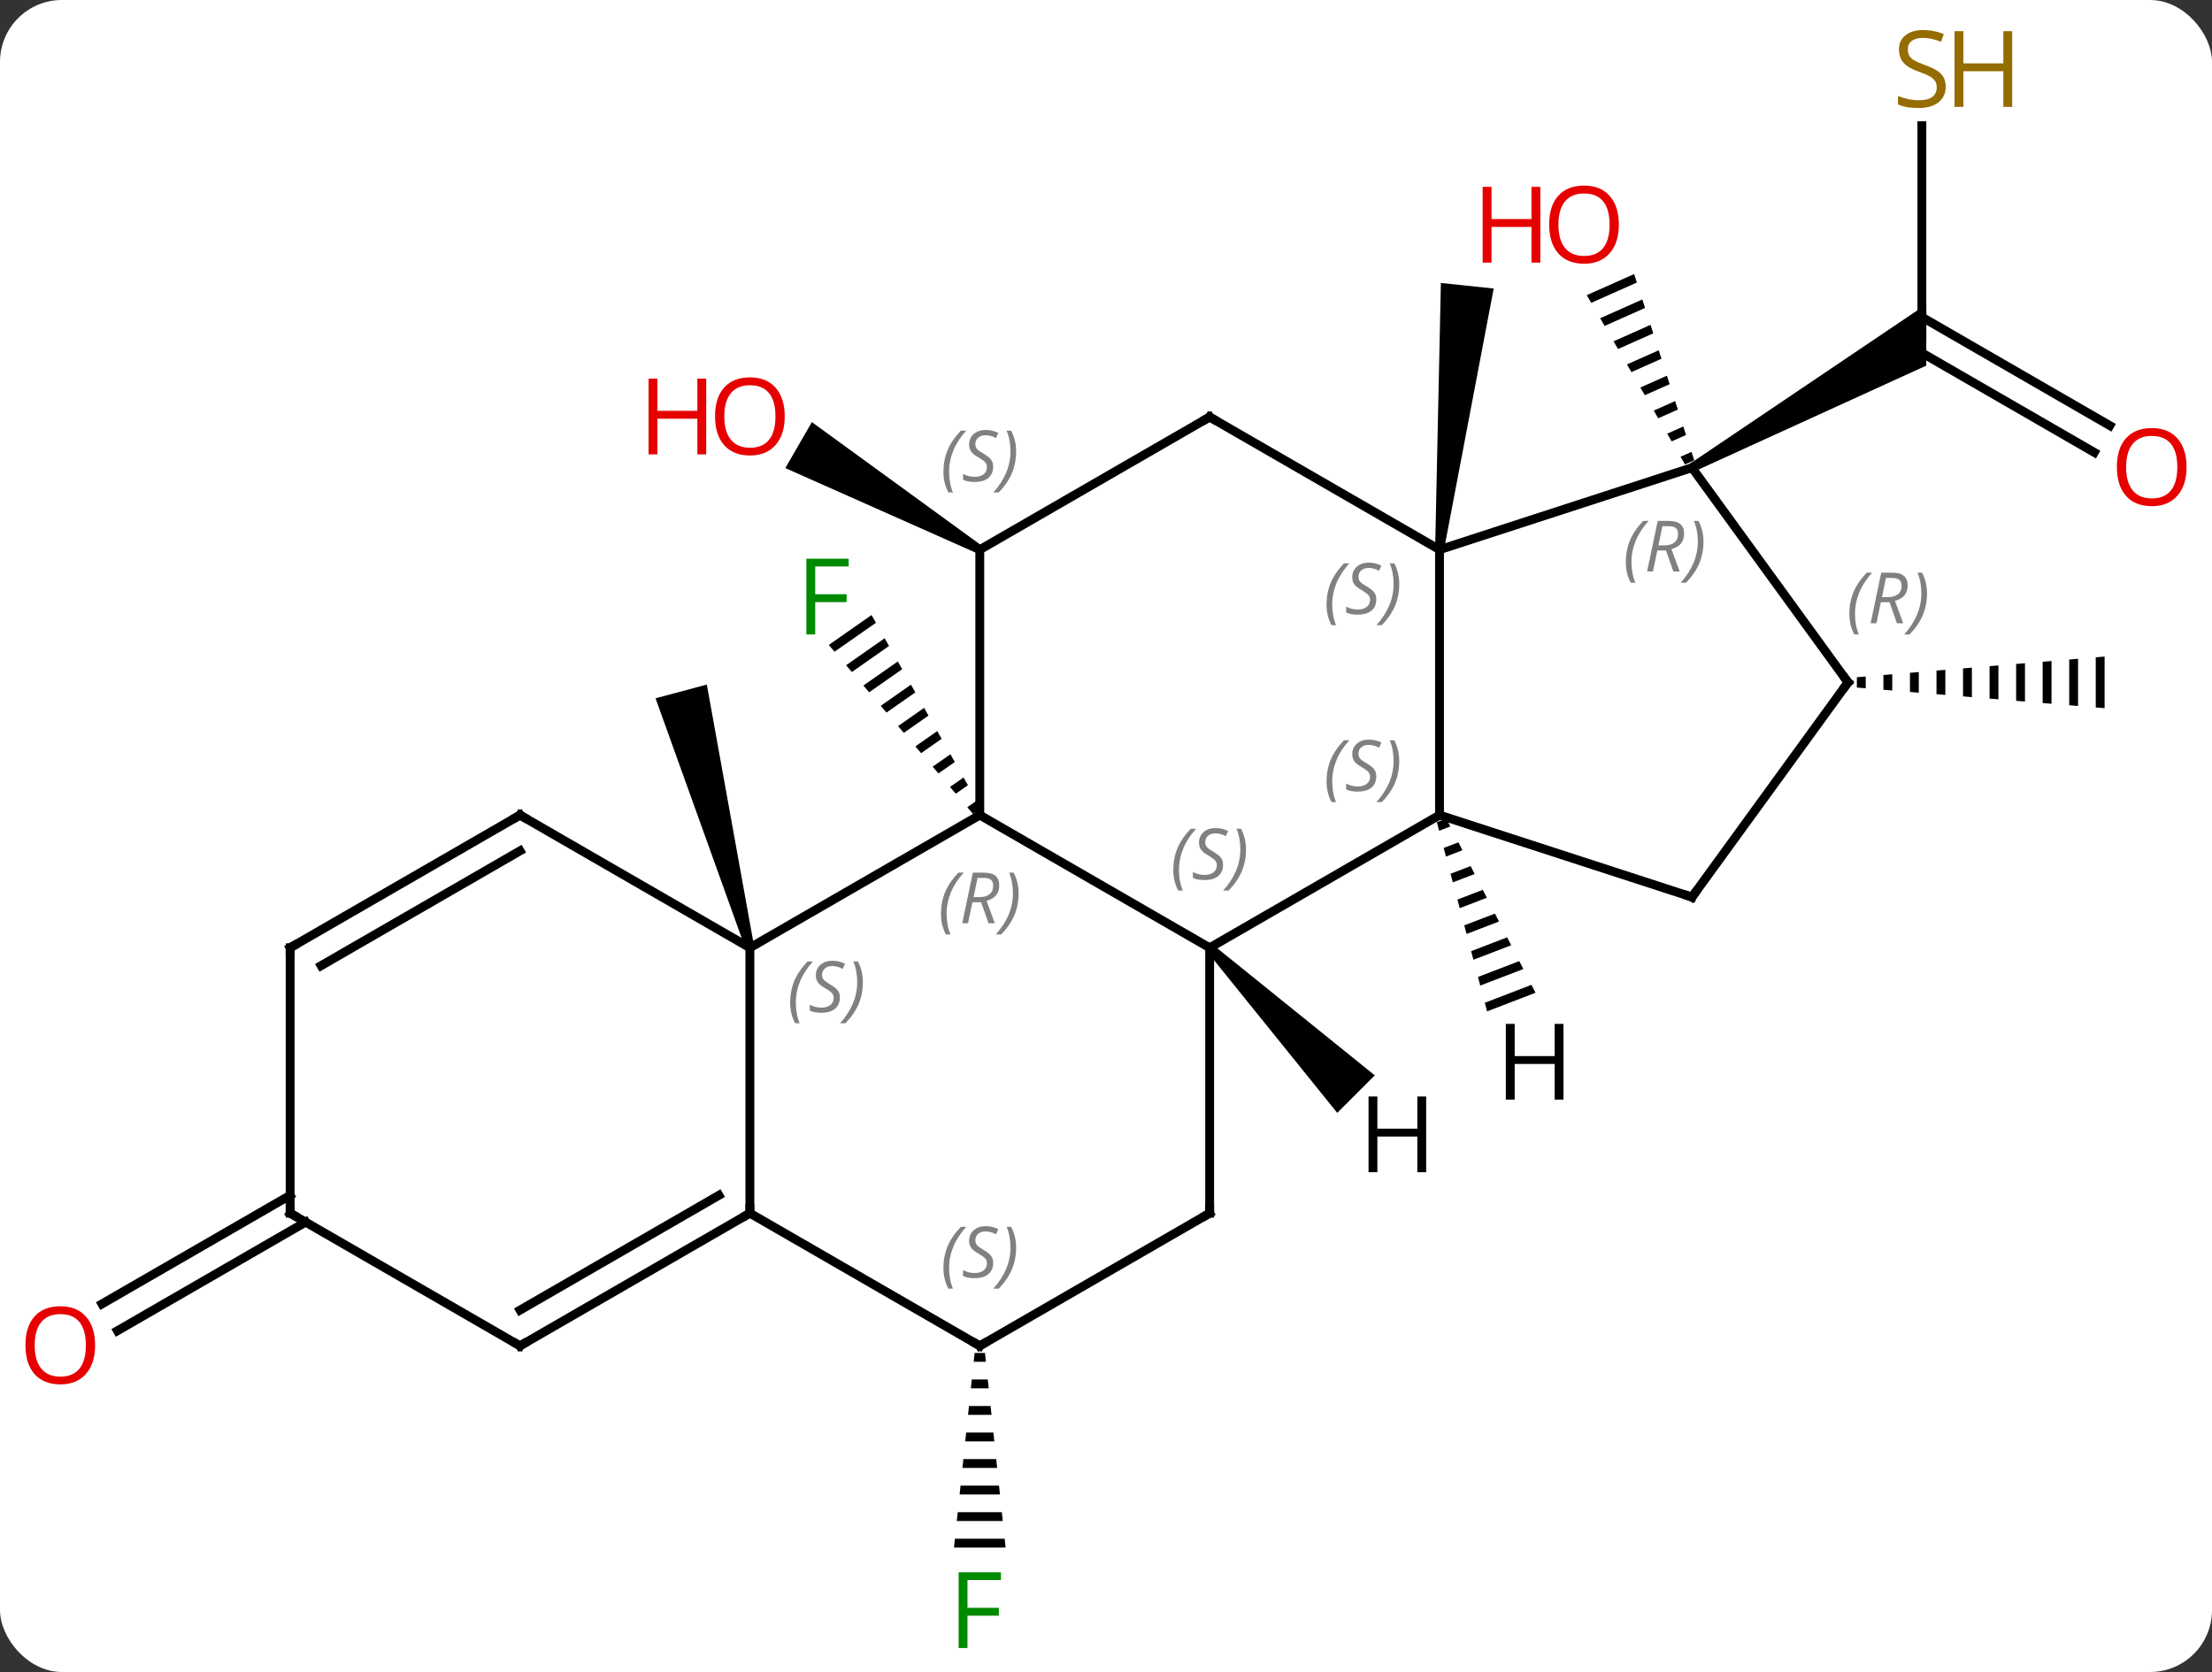 <svg width="250" viewBox="0 0 250 189" style="fill-opacity:1; color-rendering:auto; color-interpolation:auto; text-rendering:auto; stroke:black; stroke-linecap:square; stroke-miterlimit:10; shape-rendering:auto; stroke-opacity:1; fill:black; stroke-dasharray:none; font-weight:normal; stroke-width:1; font-family:'Open Sans'; font-style:normal; stroke-linejoin:miter; font-size:12; stroke-dashoffset:0; image-rendering:auto;" height="189" class="cas-substance-image" xmlns:xlink="http://www.w3.org/1999/xlink" xmlns="http://www.w3.org/2000/svg"><rect x="0" y="0" width="250" height="189" fill="#333333" stroke="none"/><svg class="cas-substance-single-component"><rect y="0" x="0" width="250" stroke="none" ry="7" rx="7" height="189" fill="white" class="cas-substance-group"/><svg y="0" x="0" width="250" viewBox="0 0 250 189" style="fill:black;" height="189" class="cas-substance-single-component-image"><svg><g><g transform="translate(125,95)" style="text-rendering:geometricPrecision; color-rendering:optimizeQuality; color-interpolation:linearRGB; stroke-linecap:butt; image-rendering:optimizeQuality;"><path style="stroke:none;" d="M38.192 -32.813 L37.198 -32.917 L37.849 -63.014 L43.816 -62.386 Z"/><line y2="-43.861" y1="-55.62" x2="111.699" x1="91.333" style="fill:none;"/><line y2="-46.892" y1="-59.156" x2="113.449" x1="92.208" style="fill:none;"/><line y2="-80.791" y1="-57.135" x2="92.208" x1="92.208" style="fill:none;"/><path style="stroke:none;" d="M66.478 -41.702 L65.978 -42.568 L92.708 -60.599 L92.708 -53.671 Z"/><path style="stroke:none;" d="M59.69 -64.021 L54.336 -61.638 L54.336 -61.638 L54.841 -60.768 L54.841 -60.768 L59.999 -63.064 L59.999 -63.064 L59.69 -64.021 ZM60.617 -61.149 L55.851 -59.028 L55.851 -59.028 L56.356 -58.158 L60.925 -60.192 L60.925 -60.192 L60.617 -61.149 ZM61.543 -58.278 L57.365 -56.418 L57.87 -55.548 L57.87 -55.548 L61.852 -57.32 L61.852 -57.32 L61.543 -58.278 ZM62.469 -55.406 L58.88 -53.808 L58.88 -53.808 L59.385 -52.938 L59.385 -52.938 L62.778 -54.449 L62.778 -54.449 L62.469 -55.406 ZM63.396 -52.534 L60.394 -51.198 L60.394 -51.198 L60.899 -50.328 L60.899 -50.328 L63.705 -51.577 L63.705 -51.577 L63.396 -52.534 ZM64.322 -49.663 L61.908 -48.588 L61.908 -48.588 L62.413 -47.718 L62.413 -47.718 L64.631 -48.705 L64.631 -48.705 L64.322 -49.663 ZM65.248 -46.791 L63.423 -45.978 L63.423 -45.978 L63.928 -45.108 L63.928 -45.108 L65.557 -45.834 L65.248 -46.791 ZM66.175 -43.919 L64.937 -43.369 L64.937 -43.369 L65.442 -42.499 L65.442 -42.499 L66.484 -42.962 L66.175 -43.919 Z"/><path style="stroke:none;" d="M85.862 -18.532 L84.862 -18.448 L84.862 -18.448 L84.862 -17.282 L84.862 -17.282 L85.862 -17.198 L85.862 -17.198 L85.862 -18.532 ZM88.862 -18.782 L87.862 -18.698 L87.862 -18.698 L87.862 -17.032 L87.862 -17.032 L88.862 -16.948 L88.862 -16.948 L88.862 -18.782 ZM91.862 -19.032 L90.862 -18.948 L90.862 -18.948 L90.862 -16.782 L90.862 -16.782 L91.862 -16.698 L91.862 -16.698 L91.862 -19.032 ZM94.862 -19.282 L93.862 -19.198 L93.862 -19.198 L93.862 -16.532 L93.862 -16.532 L94.862 -16.448 L94.862 -16.448 L94.862 -19.282 ZM97.862 -19.532 L96.862 -19.448 L96.862 -19.448 L96.862 -16.282 L96.862 -16.282 L97.862 -16.198 L97.862 -16.198 L97.862 -19.532 ZM100.862 -19.782 L99.862 -19.698 L99.862 -19.698 L99.862 -16.032 L99.862 -16.032 L100.862 -15.948 L100.862 -19.782 ZM103.862 -20.032 L102.862 -19.948 L102.862 -19.948 L102.862 -15.782 L103.862 -15.698 L103.862 -20.032 ZM106.862 -20.282 L105.862 -20.198 L105.862 -20.198 L105.862 -15.532 L106.862 -15.448 L106.862 -20.282 ZM109.862 -20.532 L108.862 -20.448 L108.862 -20.448 L108.862 -15.282 L109.862 -15.198 L109.862 -20.532 ZM112.862 -20.782 L111.862 -20.698 L111.862 -20.698 L111.862 -15.032 L112.862 -14.948 L112.862 -20.782 Z"/><path style="stroke:none;" d="M-14.015 -33.298 L-14.515 -32.432 L-36.242 -42.089 L-33.242 -47.285 Z"/><path style="stroke:none;" d="M-26.499 -25.477 L-31.333 -22.096 L-31.333 -22.096 L-30.68 -21.331 L-26.004 -24.603 L-26.004 -24.603 L-26.499 -25.477 ZM-25.014 -22.854 L-29.375 -19.802 L-29.375 -19.802 L-28.723 -19.038 L-28.723 -19.038 L-24.519 -21.98 L-24.519 -21.98 L-25.014 -22.854 ZM-23.528 -20.231 L-27.418 -17.509 L-27.418 -17.509 L-26.766 -16.745 L-26.766 -16.745 L-23.033 -19.357 L-23.528 -20.231 ZM-22.043 -17.608 L-25.461 -15.216 L-25.461 -15.216 L-24.809 -14.452 L-24.809 -14.452 L-21.548 -16.734 L-22.043 -17.608 ZM-20.557 -14.985 L-23.504 -12.923 L-22.852 -12.159 L-20.062 -14.111 L-20.557 -14.985 ZM-19.072 -12.362 L-21.547 -10.63 L-21.547 -10.63 L-20.895 -9.866 L-18.576 -11.488 L-19.072 -12.362 ZM-17.586 -9.739 L-19.59 -8.337 L-19.59 -8.337 L-18.938 -7.573 L-18.938 -7.573 L-17.091 -8.865 L-17.091 -8.865 L-17.586 -9.739 ZM-16.101 -7.116 L-17.633 -6.044 L-17.633 -6.044 L-16.98 -5.28 L-15.605 -6.242 L-15.605 -6.242 L-16.101 -7.116 ZM-14.615 -4.493 L-15.676 -3.751 L-15.676 -3.751 L-15.023 -2.987 L-14.12 -3.619 L-14.12 -3.619 L-14.615 -4.493 Z"/><path style="stroke:none;" d="M-39.765 12.006 L-40.731 12.264 L-50.91 -16.066 L-45.114 -17.618 Z"/><path style="stroke:none;" d="M-14.849 57.932 L-14.955 58.932 L-13.575 58.932 L-13.681 57.932 ZM-15.167 60.932 L-15.273 61.932 L-13.257 61.932 L-13.363 60.932 ZM-15.485 63.932 L-15.591 64.932 L-12.939 64.932 L-13.045 63.932 ZM-15.803 66.932 L-15.909 67.932 L-12.621 67.932 L-12.727 66.932 ZM-16.121 69.932 L-16.227 70.932 L-12.303 70.932 L-12.409 69.932 ZM-16.439 72.932 L-16.545 73.932 L-11.985 73.932 L-12.091 72.932 ZM-16.757 75.932 L-16.863 76.932 L-11.667 76.932 L-11.773 75.932 ZM-17.075 78.932 L-17.181 79.932 L-11.349 79.932 L-11.455 78.932 Z"/><line y2="43.145" y1="55.425" x2="-90.458" x1="-111.725" style="fill:none;"/><line y2="40.114" y1="52.393" x2="-92.208" x1="-113.475" style="fill:none;"/><line y2="-2.865" y1="-32.865" x2="37.695" x1="37.695" style="fill:none;"/><line y2="-42.135" y1="-32.865" x2="66.228" x1="37.695" style="fill:none;"/><line y2="-47.865" y1="-32.865" x2="11.715" x1="37.695" style="fill:none;"/><line y2="12.135" y1="-2.865" x2="11.715" x1="37.695" style="fill:none;"/><line y2="6.405" y1="-2.865" x2="66.228" x1="37.695" style="fill:none;"/><line y2="-17.865" y1="-42.135" x2="83.862" x1="66.228" style="fill:none;"/><line y2="-32.865" y1="-47.865" x2="-14.265" x1="11.715" style="fill:none;"/><line y2="-2.865" y1="12.135" x2="-14.265" x1="11.715" style="fill:none;"/><line y2="42.135" y1="12.135" x2="11.715" x1="11.715" style="fill:none;"/><line y2="-17.865" y1="6.405" x2="83.862" x1="66.228" style="fill:none;"/><line y2="-2.865" y1="-32.865" x2="-14.265" x1="-14.265" style="fill:none;"/><line y2="12.135" y1="-2.865" x2="-40.248" x1="-14.265" style="fill:none;"/><line y2="57.135" y1="42.135" x2="-14.265" x1="11.715" style="fill:none;"/><line y2="42.135" y1="12.135" x2="-40.248" x1="-40.248" style="fill:none;"/><line y2="-2.865" y1="12.135" x2="-66.228" x1="-40.248" style="fill:none;"/><line y2="42.135" y1="57.135" x2="-40.248" x1="-14.265" style="fill:none;"/><line y2="57.135" y1="42.135" x2="-66.228" x1="-40.248" style="fill:none;"/><line y2="53.094" y1="40.114" x2="-66.228" x1="-43.748" style="fill:none;"/><line y2="12.135" y1="-2.865" x2="-92.208" x1="-66.228" style="fill:none;"/><line y2="14.156" y1="1.177" x2="-88.708" x1="-66.228" style="fill:none;"/><line y2="42.135" y1="57.135" x2="-92.208" x1="-66.228" style="fill:none;"/><line y2="42.135" y1="12.135" x2="-92.208" x1="-92.208" style="fill:none;"/><path style="stroke:none;" d="M38.456 -2.471 L37.394 -2.063 L37.652 -1.091 L38.914 -1.576 L38.456 -2.471 ZM39.831 0.214 L38.168 0.853 L38.426 1.825 L40.29 1.109 L39.831 0.214 ZM41.207 2.899 L38.942 3.769 L39.2 4.741 L41.666 3.795 L41.207 2.899 ZM42.583 5.585 L39.717 6.685 L39.975 7.657 L43.042 6.48 L42.583 5.585 ZM43.959 8.27 L40.491 9.601 L40.491 9.601 L40.749 10.573 L40.749 10.573 L44.418 9.165 L44.418 9.165 L43.959 8.27 ZM45.335 10.955 L41.266 12.517 L41.524 13.489 L41.524 13.489 L45.794 11.85 L45.335 10.955 ZM46.711 13.64 L42.04 15.434 L42.298 16.406 L47.169 14.535 L46.711 13.64 ZM48.087 16.325 L42.814 18.35 L42.814 18.35 L43.072 19.322 L43.072 19.322 L48.545 17.22 L48.545 17.22 L48.087 16.325 Z"/><path style="stroke:none;" d="M11.361 12.489 L12.069 11.781 L30.377 26.555 L26.135 30.797 Z"/></g><g transform="translate(125,95)" style="fill:rgb(230,0,0); text-rendering:geometricPrecision; color-rendering:optimizeQuality; image-rendering:optimizeQuality; font-family:'Open Sans'; stroke:rgb(230,0,0); color-interpolation:linearRGB;"><path style="stroke:none;" d="M122.126 -42.205 Q122.126 -40.143 121.086 -38.963 Q120.047 -37.783 118.204 -37.783 Q116.313 -37.783 115.282 -38.947 Q114.251 -40.112 114.251 -42.221 Q114.251 -44.315 115.282 -45.463 Q116.313 -46.612 118.204 -46.612 Q120.063 -46.612 121.094 -45.44 Q122.126 -44.268 122.126 -42.205 ZM115.297 -42.205 Q115.297 -40.471 116.04 -39.565 Q116.782 -38.658 118.204 -38.658 Q119.626 -38.658 120.352 -39.557 Q121.079 -40.455 121.079 -42.205 Q121.079 -43.94 120.352 -44.83 Q119.626 -45.721 118.204 -45.721 Q116.782 -45.721 116.04 -44.822 Q115.297 -43.924 115.297 -42.205 Z"/><path style="fill:rgb(148,108,0); stroke:none;" d="M94.903 -85.198 Q94.903 -84.073 94.083 -83.432 Q93.263 -82.791 91.856 -82.791 Q90.325 -82.791 89.513 -83.198 L89.513 -84.151 Q90.044 -83.932 90.661 -83.799 Q91.278 -83.666 91.888 -83.666 Q92.888 -83.666 93.388 -84.049 Q93.888 -84.432 93.888 -85.104 Q93.888 -85.541 93.708 -85.83 Q93.528 -86.119 93.114 -86.362 Q92.7 -86.604 91.841 -86.901 Q90.653 -87.323 90.138 -87.908 Q89.622 -88.494 89.622 -89.448 Q89.622 -90.432 90.364 -91.018 Q91.106 -91.604 92.341 -91.604 Q93.606 -91.604 94.685 -91.135 L94.372 -90.276 Q93.31 -90.713 92.31 -90.713 Q91.513 -90.713 91.067 -90.377 Q90.622 -90.041 90.622 -89.432 Q90.622 -88.994 90.786 -88.705 Q90.95 -88.416 91.341 -88.182 Q91.731 -87.948 92.544 -87.651 Q93.888 -87.182 94.395 -86.627 Q94.903 -86.073 94.903 -85.198 Z"/><path style="fill:rgb(148,108,0); stroke:none;" d="M102.419 -82.916 L101.419 -82.916 L101.419 -86.948 L96.903 -86.948 L96.903 -82.916 L95.903 -82.916 L95.903 -91.479 L96.903 -91.479 L96.903 -87.838 L101.419 -87.838 L101.419 -91.479 L102.419 -91.479 L102.419 -82.916 Z"/><path style="stroke:none;" d="M57.962 -69.613 Q57.962 -67.551 56.922 -66.371 Q55.883 -65.191 54.04 -65.191 Q52.149 -65.191 51.118 -66.356 Q50.087 -67.52 50.087 -69.629 Q50.087 -71.723 51.118 -72.871 Q52.149 -74.02 54.04 -74.02 Q55.899 -74.02 56.93 -72.848 Q57.962 -71.676 57.962 -69.613 ZM51.133 -69.613 Q51.133 -67.879 51.876 -66.973 Q52.618 -66.066 54.04 -66.066 Q55.462 -66.066 56.188 -66.965 Q56.915 -67.863 56.915 -69.613 Q56.915 -71.348 56.188 -72.238 Q55.462 -73.129 54.04 -73.129 Q52.618 -73.129 51.876 -72.231 Q51.133 -71.332 51.133 -69.613 Z"/><path style="stroke:none;" d="M49.087 -65.316 L48.087 -65.316 L48.087 -69.348 L43.571 -69.348 L43.571 -65.316 L42.571 -65.316 L42.571 -73.879 L43.571 -73.879 L43.571 -70.238 L48.087 -70.238 L48.087 -73.879 L49.087 -73.879 L49.087 -65.316 Z"/><path style="stroke:none;" d="M-36.31 -47.935 Q-36.31 -45.873 -37.35 -44.693 Q-38.389 -43.513 -40.232 -43.513 Q-42.123 -43.513 -43.154 -44.678 Q-44.185 -45.842 -44.185 -47.951 Q-44.185 -50.045 -43.154 -51.193 Q-42.123 -52.342 -40.232 -52.342 Q-38.373 -52.342 -37.342 -51.17 Q-36.31 -49.998 -36.31 -47.935 ZM-43.139 -47.935 Q-43.139 -46.201 -42.396 -45.295 Q-41.654 -44.388 -40.232 -44.388 Q-38.81 -44.388 -38.084 -45.287 Q-37.357 -46.185 -37.357 -47.935 Q-37.357 -49.67 -38.084 -50.56 Q-38.81 -51.451 -40.232 -51.451 Q-41.654 -51.451 -42.396 -50.553 Q-43.139 -49.654 -43.139 -47.935 Z"/><path style="stroke:none;" d="M-45.185 -43.638 L-46.185 -43.638 L-46.185 -47.67 L-50.701 -47.67 L-50.701 -43.638 L-51.701 -43.638 L-51.701 -52.201 L-50.701 -52.201 L-50.701 -48.56 L-46.185 -48.56 L-46.185 -52.201 L-45.185 -52.201 L-45.185 -43.638 Z"/><path style="fill:rgb(0,138,0); stroke:none;" d="M-32.864 -23.282 L-33.864 -23.282 L-33.864 -31.844 L-29.082 -31.844 L-29.082 -30.969 L-32.864 -30.969 L-32.864 -27.829 L-29.317 -27.829 L-29.317 -26.938 L-32.864 -26.938 L-32.864 -23.282 Z"/><path style="fill:rgb(0,138,0); stroke:none;" d="M-15.656 91.291 L-16.656 91.291 L-16.656 82.729 L-11.874 82.729 L-11.874 83.604 L-15.656 83.604 L-15.656 86.744 L-12.109 86.744 L-12.109 87.635 L-15.656 87.635 L-15.656 91.291 Z"/><path style="stroke:none;" d="M-114.251 57.065 Q-114.251 59.127 -115.29 60.307 Q-116.329 61.487 -118.172 61.487 Q-120.063 61.487 -121.094 60.322 Q-122.126 59.158 -122.126 57.049 Q-122.126 54.955 -121.094 53.807 Q-120.063 52.658 -118.172 52.658 Q-116.313 52.658 -115.282 53.83 Q-114.251 55.002 -114.251 57.065 ZM-121.079 57.065 Q-121.079 58.799 -120.336 59.705 Q-119.594 60.612 -118.172 60.612 Q-116.751 60.612 -116.024 59.713 Q-115.297 58.815 -115.297 57.065 Q-115.297 55.33 -116.024 54.44 Q-116.751 53.549 -118.172 53.549 Q-119.594 53.549 -120.336 54.447 Q-121.079 55.346 -121.079 57.065 Z"/></g><g transform="translate(125,95)" style="font-size:8.4px; fill:gray; text-rendering:geometricPrecision; image-rendering:optimizeQuality; color-rendering:optimizeQuality; font-family:'Open Sans'; font-style:italic; stroke:gray; color-interpolation:linearRGB;"><path style="stroke:none;" d="M24.926 -26.662 Q24.926 -27.99 25.395 -29.115 Q25.864 -30.24 26.895 -31.318 L27.504 -31.318 Q26.536 -30.256 26.051 -29.084 Q25.567 -27.912 25.567 -26.678 Q25.567 -25.349 26.004 -24.334 L25.489 -24.334 Q24.926 -25.365 24.926 -26.662 ZM30.549 -27.256 Q30.549 -26.428 30.002 -25.974 Q29.455 -25.521 28.455 -25.521 Q28.049 -25.521 27.736 -25.576 Q27.424 -25.631 27.142 -25.771 L27.142 -26.428 Q27.767 -26.099 28.471 -26.099 Q29.096 -26.099 29.471 -26.396 Q29.846 -26.693 29.846 -27.209 Q29.846 -27.521 29.642 -27.748 Q29.439 -27.974 28.877 -28.303 Q28.283 -28.631 28.057 -28.959 Q27.83 -29.287 27.83 -29.74 Q27.83 -30.474 28.346 -30.935 Q28.861 -31.396 29.705 -31.396 Q30.08 -31.396 30.416 -31.318 Q30.752 -31.24 31.127 -31.068 L30.861 -30.474 Q30.611 -30.631 30.291 -30.717 Q29.971 -30.803 29.705 -30.803 Q29.174 -30.803 28.853 -30.529 Q28.533 -30.256 28.533 -29.787 Q28.533 -29.584 28.603 -29.435 Q28.674 -29.287 28.814 -29.154 Q28.955 -29.021 29.377 -28.771 Q29.939 -28.428 30.142 -28.232 Q30.346 -28.037 30.447 -27.803 Q30.549 -27.568 30.549 -27.256 ZM33.143 -28.974 Q33.143 -27.646 32.667 -26.514 Q32.19 -25.381 31.174 -24.334 L30.565 -24.334 Q32.503 -26.49 32.503 -28.974 Q32.503 -30.303 32.065 -31.318 L32.581 -31.318 Q33.143 -30.256 33.143 -28.974 Z"/><path style="stroke:none;" d="M24.926 -6.662 Q24.926 -7.99 25.395 -9.115 Q25.864 -10.24 26.895 -11.318 L27.504 -11.318 Q26.536 -10.256 26.051 -9.084 Q25.567 -7.912 25.567 -6.677 Q25.567 -5.349 26.004 -4.334 L25.489 -4.334 Q24.926 -5.365 24.926 -6.662 ZM30.549 -7.256 Q30.549 -6.427 30.002 -5.974 Q29.455 -5.521 28.455 -5.521 Q28.049 -5.521 27.736 -5.576 Q27.424 -5.631 27.142 -5.771 L27.142 -6.427 Q27.767 -6.099 28.471 -6.099 Q29.096 -6.099 29.471 -6.396 Q29.846 -6.693 29.846 -7.209 Q29.846 -7.521 29.642 -7.748 Q29.439 -7.974 28.877 -8.302 Q28.283 -8.631 28.057 -8.959 Q27.83 -9.287 27.83 -9.74 Q27.83 -10.474 28.346 -10.935 Q28.861 -11.396 29.705 -11.396 Q30.08 -11.396 30.416 -11.318 Q30.752 -11.24 31.127 -11.068 L30.861 -10.474 Q30.611 -10.631 30.291 -10.716 Q29.971 -10.802 29.705 -10.802 Q29.174 -10.802 28.853 -10.529 Q28.533 -10.256 28.533 -9.787 Q28.533 -9.584 28.603 -9.435 Q28.674 -9.287 28.814 -9.154 Q28.955 -9.021 29.377 -8.771 Q29.939 -8.427 30.142 -8.232 Q30.346 -8.037 30.447 -7.802 Q30.549 -7.568 30.549 -7.256 ZM33.143 -8.974 Q33.143 -7.646 32.667 -6.513 Q32.19 -5.381 31.174 -4.334 L30.565 -4.334 Q32.503 -6.49 32.503 -8.974 Q32.503 -10.302 32.065 -11.318 L32.581 -11.318 Q33.143 -10.256 33.143 -8.974 Z"/><path style="stroke:none;" d="M58.749 -31.46 Q58.749 -32.788 59.218 -33.913 Q59.687 -35.038 60.718 -36.117 L61.327 -36.117 Q60.358 -35.054 59.874 -33.882 Q59.39 -32.71 59.39 -31.476 Q59.39 -30.148 59.827 -29.132 L59.312 -29.132 Q58.749 -30.163 58.749 -31.46 ZM62.309 -32.773 L61.809 -30.398 L61.153 -30.398 L62.356 -36.117 L63.606 -36.117 Q65.341 -36.117 65.341 -34.679 Q65.341 -33.32 63.903 -32.929 L64.841 -30.398 L64.122 -30.398 L63.294 -32.773 L62.309 -32.773 ZM62.887 -35.523 Q62.497 -33.601 62.434 -33.351 L63.09 -33.351 Q63.84 -33.351 64.247 -33.679 Q64.653 -34.007 64.653 -34.632 Q64.653 -35.101 64.395 -35.312 Q64.137 -35.523 63.544 -35.523 L62.887 -35.523 ZM67.526 -33.773 Q67.526 -32.445 67.05 -31.312 Q66.573 -30.179 65.558 -29.132 L64.948 -29.132 Q66.886 -31.288 66.886 -33.773 Q66.886 -35.101 66.448 -36.117 L66.964 -36.117 Q67.526 -35.054 67.526 -33.773 Z"/></g><g transform="translate(125,95)" style="stroke-linecap:butt; font-size:8.4px; text-rendering:geometricPrecision; image-rendering:optimizeQuality; color-rendering:optimizeQuality; font-family:'Open Sans'; font-style:italic; color-interpolation:linearRGB; stroke-miterlimit:5;"><path style="fill:none;" d="M12.148 -47.615 L11.715 -47.865 L11.282 -47.615"/><path style="fill:gray; stroke:none;" d="M7.606 3.338 Q7.606 2.01 8.075 0.885 Q8.544 -0.24 9.575 -1.318 L10.185 -1.318 Q9.216 -0.256 8.732 0.916 Q8.247 2.088 8.247 3.322 Q8.247 4.651 8.685 5.666 L8.169 5.666 Q7.606 4.635 7.606 3.338 ZM13.229 2.744 Q13.229 3.572 12.682 4.026 Q12.135 4.479 11.135 4.479 Q10.729 4.479 10.416 4.424 Q10.104 4.369 9.823 4.229 L9.823 3.572 Q10.448 3.901 11.151 3.901 Q11.776 3.901 12.151 3.604 Q12.526 3.307 12.526 2.791 Q12.526 2.479 12.323 2.252 Q12.12 2.026 11.557 1.698 Q10.963 1.369 10.737 1.041 Q10.51 0.713 10.51 0.26 Q10.51 -0.474 11.026 -0.935 Q11.541 -1.396 12.385 -1.396 Q12.76 -1.396 13.096 -1.318 Q13.432 -1.24 13.807 -1.068 L13.541 -0.474 Q13.291 -0.631 12.971 -0.717 Q12.651 -0.802 12.385 -0.802 Q11.854 -0.802 11.534 -0.529 Q11.213 -0.256 11.213 0.213 Q11.213 0.416 11.284 0.565 Q11.354 0.713 11.495 0.846 Q11.635 0.979 12.057 1.229 Q12.62 1.573 12.823 1.768 Q13.026 1.963 13.127 2.197 Q13.229 2.432 13.229 2.744 ZM15.823 1.026 Q15.823 2.354 15.347 3.487 Q14.87 4.619 13.855 5.666 L13.245 5.666 Q15.183 3.51 15.183 1.026 Q15.183 -0.302 14.745 -1.318 L15.261 -1.318 Q15.823 -0.256 15.823 1.026 Z"/><path style="fill:none;" d="M65.752 6.25 L66.228 6.405 L66.522 6"/><path style="fill:none;" d="M83.568 -18.27 L83.862 -17.865 L83.568 -17.46"/><path style="fill:gray; stroke:none;" d="M84.013 -25.611 Q84.013 -26.939 84.482 -28.064 Q84.951 -29.189 85.982 -30.267 L86.591 -30.267 Q85.623 -29.205 85.138 -28.033 Q84.654 -26.861 84.654 -25.627 Q84.654 -24.299 85.091 -23.283 L84.576 -23.283 Q84.013 -24.314 84.013 -25.611 ZM87.573 -26.924 L87.073 -24.549 L86.417 -24.549 L87.62 -30.267 L88.87 -30.267 Q90.605 -30.267 90.605 -28.83 Q90.605 -27.47 89.167 -27.08 L90.105 -24.549 L89.386 -24.549 L88.558 -26.924 L87.573 -26.924 ZM88.151 -29.674 Q87.761 -27.752 87.698 -27.502 L88.355 -27.502 Q89.105 -27.502 89.511 -27.83 Q89.917 -28.158 89.917 -28.783 Q89.917 -29.252 89.659 -29.463 Q89.401 -29.674 88.808 -29.674 L88.151 -29.674 ZM92.79 -27.924 Q92.79 -26.595 92.314 -25.463 Q91.837 -24.33 90.822 -23.283 L90.212 -23.283 Q92.15 -25.439 92.15 -27.924 Q92.15 -29.252 91.712 -30.267 L92.228 -30.267 Q92.79 -29.205 92.79 -27.924 Z"/><path style="fill:gray; stroke:none;" d="M-18.374 -41.662 Q-18.374 -42.99 -17.905 -44.115 Q-17.436 -45.24 -16.405 -46.318 L-15.796 -46.318 Q-16.764 -45.256 -17.249 -44.084 Q-17.733 -42.912 -17.733 -41.678 Q-17.733 -40.349 -17.296 -39.334 L-17.811 -39.334 Q-18.374 -40.365 -18.374 -41.662 ZM-12.751 -42.256 Q-12.751 -41.428 -13.298 -40.974 Q-13.845 -40.521 -14.845 -40.521 Q-15.251 -40.521 -15.564 -40.576 Q-15.876 -40.631 -16.157 -40.771 L-16.157 -41.428 Q-15.533 -41.099 -14.829 -41.099 Q-14.204 -41.099 -13.829 -41.396 Q-13.454 -41.693 -13.454 -42.209 Q-13.454 -42.521 -13.658 -42.748 Q-13.861 -42.974 -14.423 -43.303 Q-15.017 -43.631 -15.243 -43.959 Q-15.47 -44.287 -15.47 -44.74 Q-15.47 -45.474 -14.954 -45.935 Q-14.439 -46.396 -13.595 -46.396 Q-13.22 -46.396 -12.884 -46.318 Q-12.548 -46.24 -12.173 -46.068 L-12.439 -45.474 Q-12.689 -45.631 -13.009 -45.717 Q-13.329 -45.803 -13.595 -45.803 Q-14.126 -45.803 -14.447 -45.529 Q-14.767 -45.256 -14.767 -44.787 Q-14.767 -44.584 -14.697 -44.435 Q-14.626 -44.287 -14.486 -44.154 Q-14.345 -44.021 -13.923 -43.771 Q-13.361 -43.428 -13.158 -43.232 Q-12.954 -43.037 -12.853 -42.803 Q-12.751 -42.568 -12.751 -42.256 ZM-10.157 -43.974 Q-10.157 -42.646 -10.633 -41.513 Q-11.11 -40.381 -12.126 -39.334 L-12.735 -39.334 Q-10.797 -41.49 -10.797 -43.974 Q-10.797 -45.303 -11.235 -46.318 L-10.719 -46.318 Q-10.157 -45.256 -10.157 -43.974 Z"/><path style="fill:gray; stroke:none;" d="M-18.654 8.299 Q-18.654 6.971 -18.185 5.846 Q-17.716 4.721 -16.685 3.643 L-16.076 3.643 Q-17.044 4.705 -17.529 5.877 Q-18.013 7.049 -18.013 8.283 Q-18.013 9.612 -17.576 10.627 L-18.091 10.627 Q-18.654 9.596 -18.654 8.299 ZM-15.094 6.987 L-15.594 9.362 L-16.25 9.362 L-15.047 3.643 L-13.797 3.643 Q-12.063 3.643 -12.063 5.08 Q-12.063 6.44 -13.5 6.83 L-12.563 9.362 L-13.281 9.362 L-14.11 6.987 L-15.094 6.987 ZM-14.516 4.237 Q-14.906 6.158 -14.969 6.408 L-14.313 6.408 Q-13.563 6.408 -13.156 6.08 Q-12.75 5.752 -12.75 5.127 Q-12.75 4.658 -13.008 4.447 Q-13.266 4.237 -13.86 4.237 L-14.516 4.237 ZM-9.877 5.987 Q-9.877 7.315 -10.353 8.447 Q-10.83 9.58 -11.845 10.627 L-12.455 10.627 Q-10.517 8.471 -10.517 5.987 Q-10.517 4.658 -10.955 3.643 L-10.439 3.643 Q-9.877 4.705 -9.877 5.987 Z"/><path style="fill:none;" d="M11.715 41.635 L11.715 42.135 L11.282 42.385"/><path style="fill:gray; stroke:none;" d="M-35.696 18.338 Q-35.696 17.01 -35.228 15.885 Q-34.759 14.76 -33.728 13.682 L-33.118 13.682 Q-34.087 14.745 -34.571 15.916 Q-35.056 17.088 -35.056 18.323 Q-35.056 19.651 -34.618 20.666 L-35.134 20.666 Q-35.696 19.635 -35.696 18.338 ZM-30.074 17.744 Q-30.074 18.573 -30.621 19.026 Q-31.168 19.479 -32.167 19.479 Q-32.574 19.479 -32.886 19.424 Q-33.199 19.369 -33.48 19.229 L-33.48 18.573 Q-32.855 18.901 -32.152 18.901 Q-31.527 18.901 -31.152 18.604 Q-30.777 18.307 -30.777 17.791 Q-30.777 17.479 -30.98 17.252 Q-31.183 17.026 -31.746 16.698 Q-32.339 16.369 -32.566 16.041 Q-32.792 15.713 -32.792 15.26 Q-32.792 14.526 -32.277 14.065 Q-31.761 13.604 -30.918 13.604 Q-30.543 13.604 -30.207 13.682 Q-29.871 13.76 -29.496 13.932 L-29.761 14.526 Q-30.011 14.37 -30.332 14.284 Q-30.652 14.198 -30.918 14.198 Q-31.449 14.198 -31.769 14.471 Q-32.089 14.745 -32.089 15.213 Q-32.089 15.416 -32.019 15.565 Q-31.949 15.713 -31.808 15.846 Q-31.668 15.979 -31.246 16.229 Q-30.683 16.573 -30.48 16.768 Q-30.277 16.963 -30.175 17.198 Q-30.074 17.432 -30.074 17.744 ZM-27.479 16.026 Q-27.479 17.354 -27.956 18.487 Q-28.432 19.619 -29.448 20.666 L-30.057 20.666 Q-28.12 18.51 -28.12 16.026 Q-28.12 14.698 -28.557 13.682 L-28.042 13.682 Q-27.479 14.745 -27.479 16.026 Z"/><path style="fill:none;" d="M-13.832 56.885 L-14.265 57.135 L-14.698 56.885"/><path style="fill:gray; stroke:none;" d="M-18.374 48.338 Q-18.374 47.01 -17.905 45.885 Q-17.436 44.76 -16.405 43.682 L-15.796 43.682 Q-16.764 44.744 -17.249 45.916 Q-17.733 47.088 -17.733 48.322 Q-17.733 49.651 -17.296 50.666 L-17.811 50.666 Q-18.374 49.635 -18.374 48.338 ZM-12.751 47.744 Q-12.751 48.572 -13.298 49.026 Q-13.845 49.479 -14.845 49.479 Q-15.251 49.479 -15.564 49.424 Q-15.876 49.369 -16.157 49.229 L-16.157 48.572 Q-15.533 48.901 -14.829 48.901 Q-14.204 48.901 -13.829 48.604 Q-13.454 48.307 -13.454 47.791 Q-13.454 47.479 -13.658 47.252 Q-13.861 47.026 -14.423 46.697 Q-15.017 46.369 -15.243 46.041 Q-15.47 45.713 -15.47 45.26 Q-15.47 44.526 -14.954 44.065 Q-14.439 43.604 -13.595 43.604 Q-13.22 43.604 -12.884 43.682 Q-12.548 43.76 -12.173 43.932 L-12.439 44.526 Q-12.689 44.369 -13.009 44.283 Q-13.329 44.197 -13.595 44.197 Q-14.126 44.197 -14.447 44.471 Q-14.767 44.744 -14.767 45.213 Q-14.767 45.416 -14.697 45.565 Q-14.626 45.713 -14.486 45.846 Q-14.345 45.979 -13.923 46.229 Q-13.361 46.572 -13.158 46.768 Q-12.954 46.963 -12.853 47.197 Q-12.751 47.432 -12.751 47.744 ZM-10.157 46.026 Q-10.157 47.354 -10.633 48.487 Q-11.11 49.619 -12.126 50.666 L-12.735 50.666 Q-10.797 48.51 -10.797 46.026 Q-10.797 44.697 -11.235 43.682 L-10.719 43.682 Q-10.157 44.744 -10.157 46.026 Z"/><path style="fill:none;" d="M-40.681 42.385 L-40.248 42.135 L-40.248 41.635"/><path style="fill:none;" d="M-65.795 -2.615 L-66.228 -2.865 L-66.661 -2.615"/><path style="fill:none;" d="M-65.795 56.885 L-66.228 57.135 L-66.661 56.885"/><path style="fill:none;" d="M-91.775 11.885 L-92.208 12.135 L-92.208 12.635"/><path style="fill:none;" d="M-91.775 42.385 L-92.208 42.135 L-92.208 41.635"/><path style="stroke:none;" d="M51.705 29.299 L50.705 29.299 L50.705 25.268 L46.189 25.268 L46.189 29.299 L45.189 29.299 L45.189 20.737 L46.189 20.737 L46.189 24.377 L50.705 24.377 L50.705 20.737 L51.705 20.737 L51.705 29.299 Z"/><path style="stroke:none;" d="M36.186 37.504 L35.186 37.504 L35.186 33.473 L30.67 33.473 L30.67 37.504 L29.67 37.504 L29.67 28.942 L30.67 28.942 L30.67 32.582 L35.186 32.582 L35.186 28.942 L36.186 28.942 L36.186 37.504 Z"/></g></g></svg></svg></svg></svg>